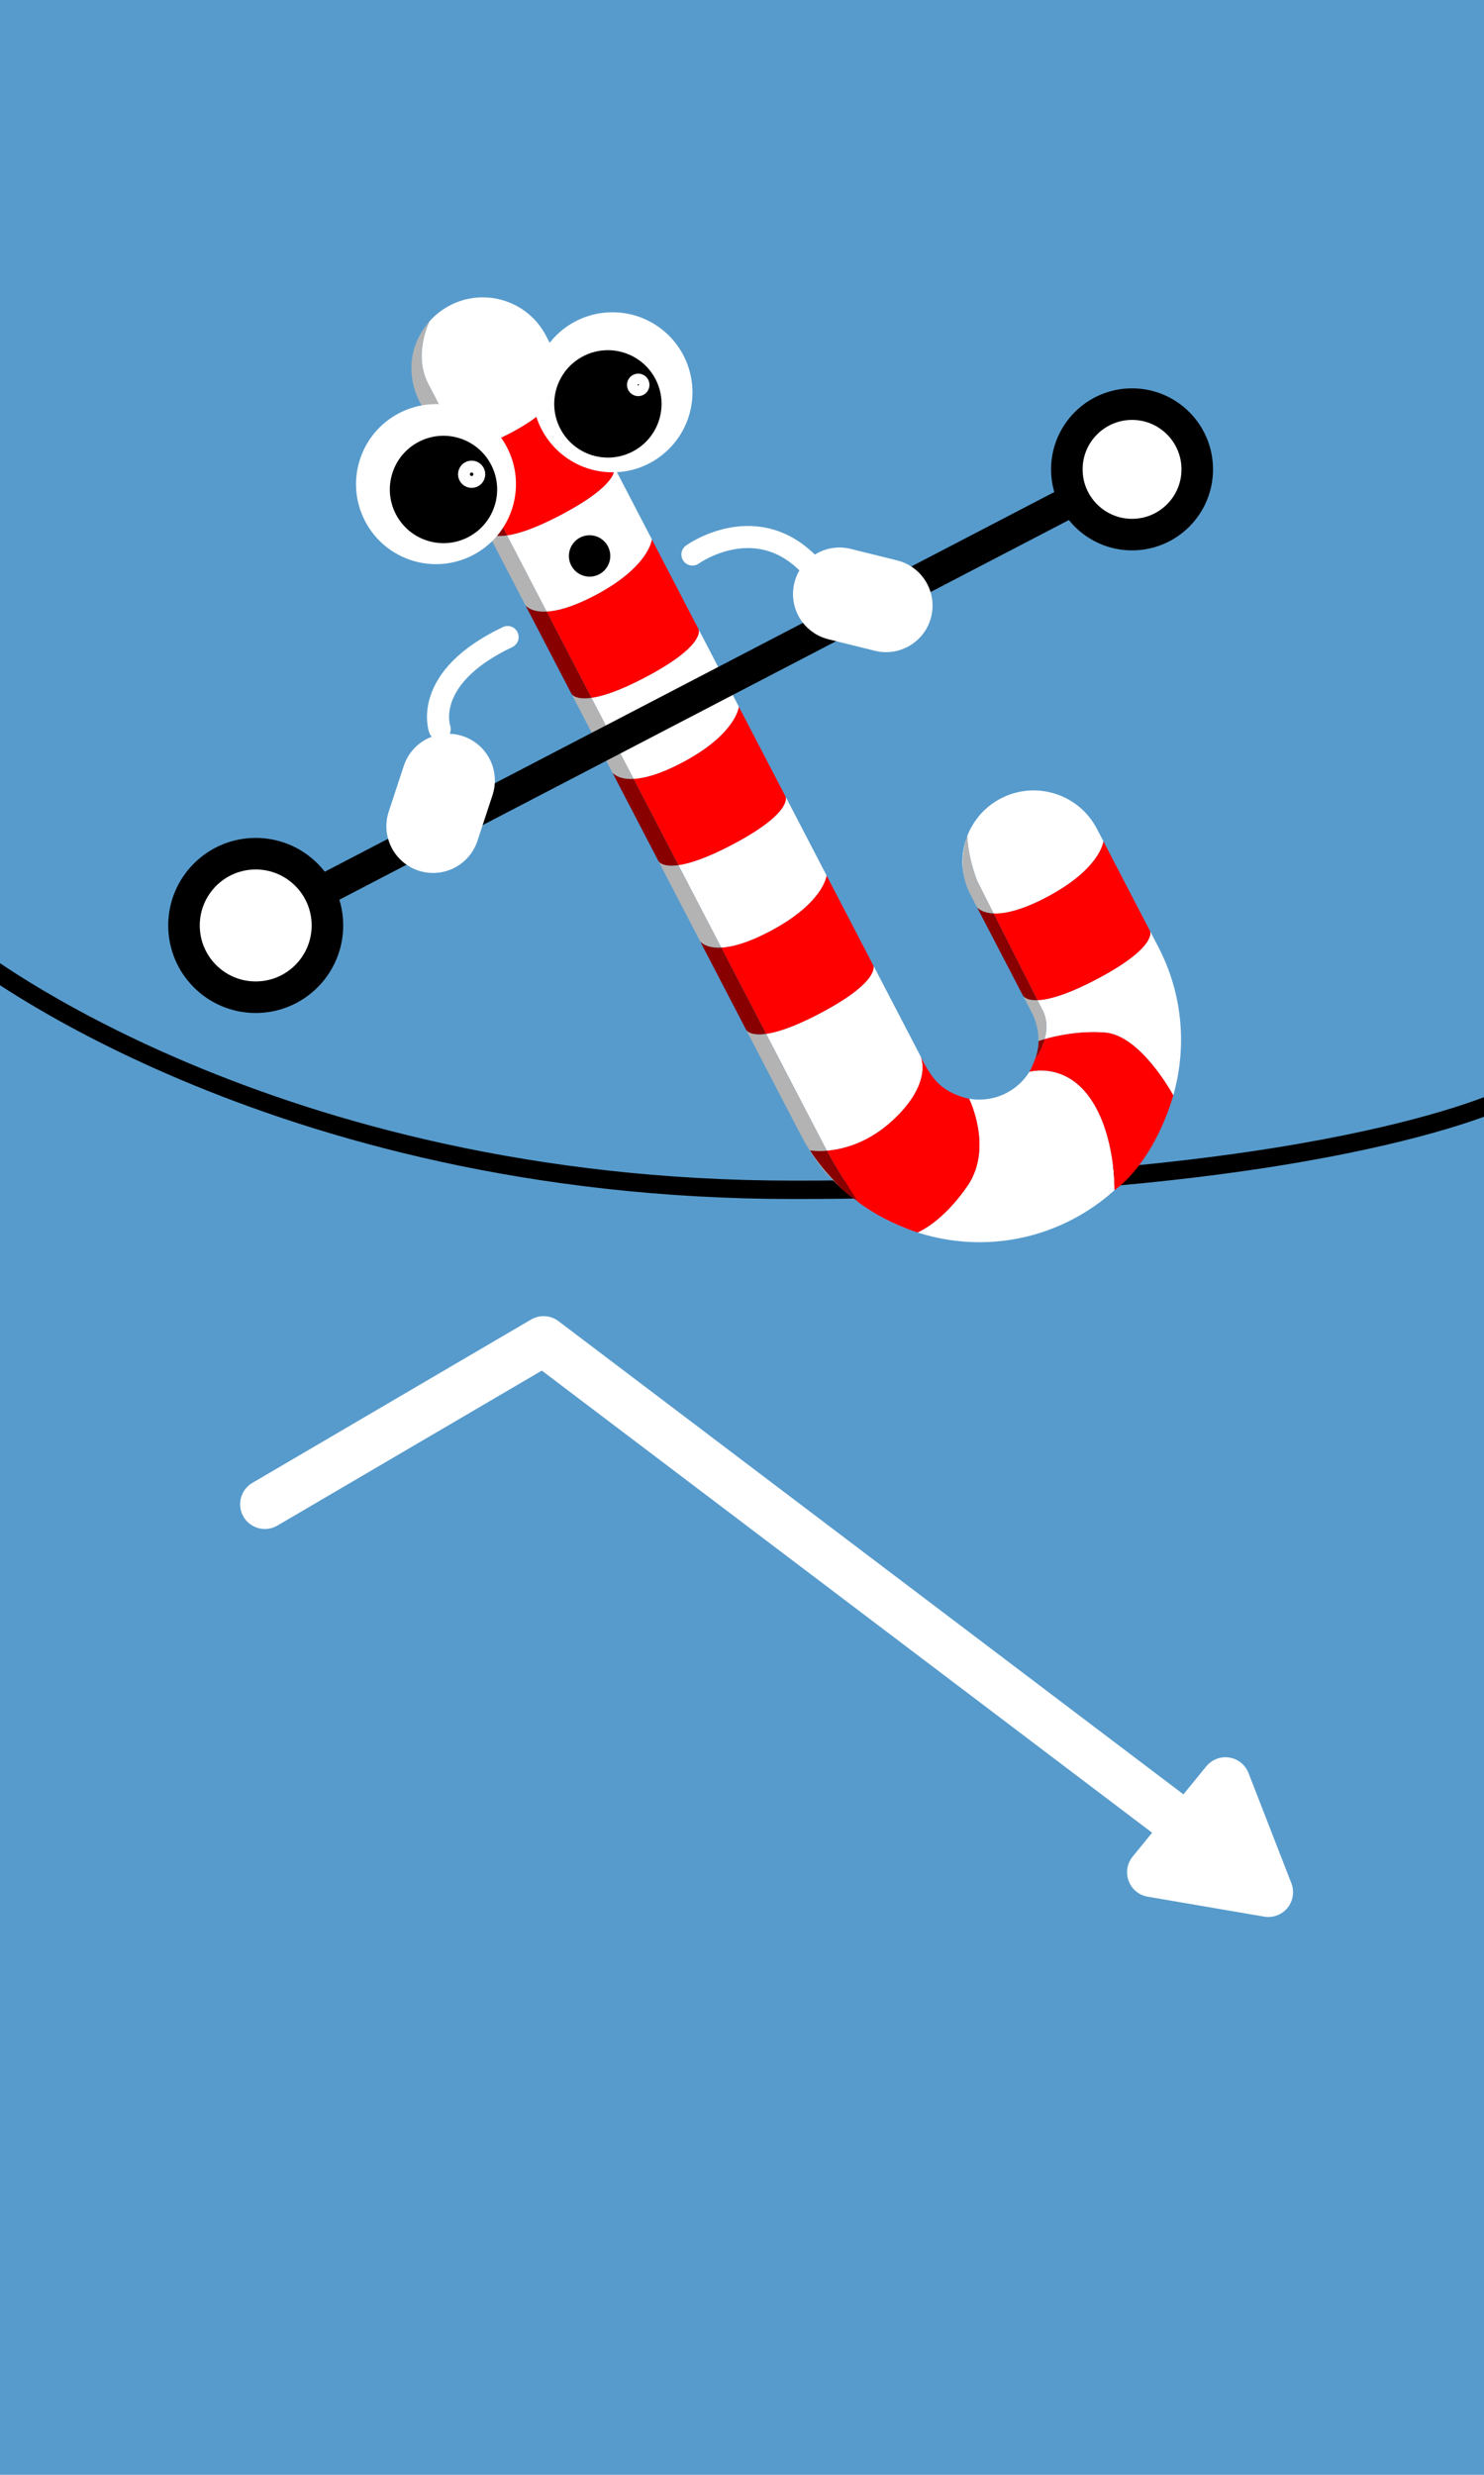 <?xml version="1.0" encoding="utf-8"?>
<!-- Generator: Adobe Illustrator 16.0.4, SVG Export Plug-In . SVG Version: 6.00 Build 0)  -->
<!DOCTYPE svg PUBLIC "-//W3C//DTD SVG 1.1//EN" "http://www.w3.org/Graphics/SVG/1.1/DTD/svg11.dtd">
<svg version="1.1" id="Calque_1" xmlns="http://www.w3.org/2000/svg" xmlns:xlink="http://www.w3.org/1999/xlink" x="0px" y="0px"
	 width="600px" height="1000px" viewBox="0 0 600 1000" enable-background="new 0 0 600 1000" xml:space="preserve">
<g id="Calque_1_1_">
	<rect fill="#579BCC" width="600" height="1000"/>
</g>
<g id="Calque_2">
</g>
<g id="texte">
</g>
<path fill="none" stroke="#000000" stroke-width="7.424" stroke-miterlimit="10" d="M-12.111,385.103
	c0,0,120.433,95.672,332.811,95.672c212.377,0,287.397-36.783,287.397-36.783"/>
<g>
	<path fill="#FFFFFF" d="M419.674,423.486c-0.005,0.036-0.01,0.072-0.016,0.109c0.002-0.015,0.005-0.027,0.008-0.041
		C419.668,423.532,419.672,423.51,419.674,423.486z"/>
	<path fill="#FFFFFF" d="M374.287,430.833l-2.061-3.956c0.01,0.018,0.019,0.04,0.032,0.071
		C372.454,427.376,373.176,428.915,374.287,430.833z"/>
	<path fill="#FFFFFF" d="M392.067,360.896c0.102,0.203,0.194,0.409,0.3,0.612l2.631,5.057c0,0.002,0.014,0.021,0.035,0.048
		C393.841,364.314,392.826,362.355,392.067,360.896z"/>
	<path fill="#FFFFFF" d="M417.541,409.952c0.031,0.063,0.064,0.128,0.095,0.194c-0.055-0.116-0.095-0.192-0.095-0.192V409.952z"/>
	<path fill="#FFFFFF" d="M260.242,274.023c-10.078,5.241-16.735,7.328-21.117,7.94c5.623,10.813,11.344,21.812,17.05,32.779
		c4.245-0.216,10.393-1.769,19.159-6.33c22.283-11.592,23.416-22.792,23.417-22.798l-16.316-31.37
		C282.62,254.668,284.947,261.173,260.242,274.023z"/>
	<path fill="#FFFFFF" d="M330.871,409.811c-10.078,5.244-16.737,7.327-21.117,7.939c14.045,27.002,23.609,45.391,24.563,47.228
		c6.496-0.55,16.729-3.066,26.723-12.364c15.39-14.324,11.747-24.435,11.219-25.665c-0.02-0.044-0.028-0.064-0.038-0.085
		l-19.158-36.832C353.242,390.44,355.604,396.944,330.871,409.811z"/>
	<path fill="#FFFFFF" d="M226.109,208.401c-10.078,5.243-16.735,7.329-21.117,7.943c4.99,9.592,10.375,19.943,16.016,30.788
		c4.245-0.214,10.395-1.768,19.16-6.329c22.29-11.595,23.416-22.8,23.416-22.8l2.906,5.588l-18.196-34.981
		C248.353,188.725,251.448,195.223,226.109,208.401z"/>
	<path fill="#FFFFFF" d="M173.113,155.051c1.02,1.96,6.055,11.644,13.764,26.46c4.243-0.216,10.393-1.771,19.157-6.329
		c22.241-11.568,23.413-22.745,23.419-22.796l-8.69-16.707c-7.343-14.12-24.745-19.612-38.86-12.271
		c-4.303,2.239-7.801,5.414-10.382,9.141c0.64-0.902,1.337-1.803,2.124-2.702C173.645,129.847,166.906,143.121,173.113,155.051z"/>
	<path fill="#FFFFFF" d="M295.409,341.635c-10.078,5.241-16.737,7.326-21.118,7.938c5.992,11.519,11.822,22.726,17.343,33.343
		c4.245-0.213,10.395-1.77,19.161-6.328c22.197-11.547,23.407-22.703,23.418-22.793l-16.614-31.947
		C317.745,322.171,320.321,328.675,295.409,341.635z"/>
	<path fill="#FFFFFF" d="M370.11,497.711c-4.688-1.597-8.939-3.458-12.768-5.475C361.441,494.427,365.717,496.247,370.11,497.711z"
		/>
	<path fill="#FFFFFF" d="M167.778,157.834c-0.156-0.491-0.312-1.016-0.459-1.573C167.458,156.788,167.609,157.312,167.778,157.834z"
		/>
	<path fill="#FFFFFF" d="M168.002,158.498c-0.065-0.188-0.129-0.375-0.194-0.574C167.869,158.115,167.936,158.307,168.002,158.498z"
		/>
	<path fill="#FFFFFF" d="M391.046,337.859c-2.133,5.548-2.551,11.729-0.979,17.678C387.956,346.871,390.782,338.597,391.046,337.859
		z"/>
	<path fill="#FFFFFF" d="M474.058,443.682c-0.604,1.965-1.238,3.843-1.9,5.629C472.86,447.459,473.491,445.58,474.058,443.682z"/>
	<path fill="#FFFFFF" d="M417.966,410.891c-0.047-0.113-0.087-0.206-0.128-0.299C417.882,410.689,417.924,410.79,417.966,410.891z"
		/>
	<path fill="#FFFFFF" d="M390.209,356.096c-0.003-0.012-0.006-0.025-0.01-0.037C390.203,356.07,390.206,356.084,390.209,356.096z"/>
	<path fill="#FFFFFF" d="M419.766,422.734c0.013-0.152,0.029-0.301,0.041-0.451C419.794,422.434,419.78,422.584,419.766,422.734z"/>
	<path fill="#FFFFFF" d="M167.255,156.011c-0.064-0.249-0.126-0.501-0.185-0.761C167.127,155.505,167.19,155.758,167.255,156.011z"
		/>
	<path fill="#FFFFFF" d="M317.687,446.913c-3.583-6.888-9.128-17.546-16.003-30.765c-0.002-0.002-0.003-0.008-0.003-0.008
		l-18.6-35.756c0,0,0.003,0.005,0.004,0.007c-5.347-10.28-11.017-21.179-16.857-32.409c-0.008-0.014-0.012-0.021-0.012-0.021
		l-6.747-12.971l63.979,123.003c0,0,0.003,0.001,0.002,0.001l-0.002-0.001L317.687,446.913z"/>
	<path fill="#FFFFFF" d="M212.457,244.602c-5.517-10.605-10.738-20.647-15.521-29.837c-0.002-0.003-0.006-0.008-0.007-0.012
		l20.943,40.268l-5.42-10.423C212.453,244.598,212.455,244.601,212.457,244.602z"/>
	<path fill="#FFFFFF" d="M440.812,443.815c-10.329-14.866-24.597-10.741-24.597-10.741c0.002-0.002,0.002-0.004,0.003-0.006
		c-2.194,3.512-5.319,6.506-9.252,8.551c-4.872,2.534-10.22,3.222-15.248,2.331c0.061,0.013,0.101,0.02,0.101,0.02
		s9.769,19.735-0.493,34.933c-10.059,14.9-19.966,18.939-20.358,19.096c20.028,6.428,42.502,5.202,62.596-5.249
		c6.304-3.278,11.998-7.275,17.042-11.831C450.607,480.826,451.123,458.659,440.812,443.815z"/>
	<path fill="#FFFFFF" d="M231.069,280.387c-0.001-0.003-0.007-0.008-0.007-0.011l16.561,31.839c0.002,0.002,0.004,0.005,0.005,0.007
		C242.081,301.558,236.522,290.872,231.069,280.387z"/>
	<path fill="#FFFFFF" d="M169.635,162.274c0,0-0.008-0.013-0.009-0.016c0.002,0.005,0.004,0.01,0.007,0.016l8.693,16.715
		c0.003,0.001,0.004,0.003,0.004,0.006C172.848,168.448,169.635,162.274,169.635,162.274z"/>
	<path fill="#FFFFFF" d="M442.785,395.989c-11.941,6.214-19.095,8.001-23.328,8.145c0.831,1.627,1.523,2.973,2.028,3.944
		c2.11,4.057,1.841,8.312,0.874,11.811c4.285-1.242,13.688-3.449,24.343-2.67c14.406,1.053,27.378,24.85,27.667,25.387
		c5.505-19.354,3.949-40.753-6.047-59.969l-3.35-6.44C465.024,376.301,468.146,382.798,442.785,395.989z"/>
	<path fill="#FFFFFF" d="M404.636,322.643c-6.474,3.367-11.127,8.852-13.569,15.164c0.365,9.184,4.021,18.133,4.021,18.133
		s2.814,5.592,6.636,13.169c4.238,0.188,10.874-1.075,20.991-6.338c22.286-11.593,23.416-22.796,23.417-22.802l-2.634-5.059
		C436.157,320.793,418.756,315.3,404.636,322.643z"/>
	<polygon fill="#FF0000" points="248.291,188.605 229.453,152.383 229.453,152.386 248.294,188.611 	"/>
	<path fill="#FF0000" d="M178.32,178.98l18.599,35.756c0,0,0.005,0.007,0.011,0.017l-18.604-35.764
		C178.325,178.987,178.32,178.98,178.32,178.98z"/>
	<path fill="#FF0000" d="M178.33,178.995c0-0.003-0.001-0.004-0.004-0.006l18.604,35.764c0.001,0.004,0.005,0.009,0.007,0.012
		C189.445,200.362,183.047,188.062,178.33,178.995z"/>
	<path fill="#FF0000" d="M206.034,175.182c-8.765,4.559-14.914,6.113-19.157,6.329c5.026,9.665,11.191,21.518,18.115,34.833
		c4.382-0.614,11.039-2.7,21.117-7.943c25.339-13.179,22.243-19.677,22.185-19.791l-18.841-36.225
		C229.447,152.438,228.275,163.614,206.034,175.182z"/>
	<path fill="#FF0000" d="M282.424,254.222l-15.934-30.63l15.944,30.654C282.428,254.23,282.424,254.222,282.424,254.222z"/>
	<path fill="#FF0000" d="M231.05,280.354c0,0,0.004,0.009,0.013,0.021l-13.189-25.355L231.05,280.354z"/>
	<path fill="#FF0000" d="M212.457,244.602c-0.002-0.001-0.004-0.004-0.004-0.004l5.42,10.423l13.189,25.355
		c0,0.003,0.006,0.008,0.007,0.011C224.656,268.056,218.388,256.006,212.457,244.602z"/>
	<path fill="#FF0000" d="M240.168,240.804c-8.766,4.561-14.915,6.114-19.16,6.329c5.818,11.187,11.907,22.895,18.117,34.832
		c4.382-0.612,11.039-2.699,21.117-7.94c24.705-12.851,22.378-19.355,22.192-19.778l-15.944-30.654l-2.906-5.588
		C263.584,218.003,262.458,229.209,240.168,240.804z"/>
	<path fill="#FF0000" d="M317.591,321.833l-18.84-36.218l0,0l18.848,36.232C317.594,321.839,317.591,321.833,317.591,321.833z"/>
	<polygon fill="#FF0000" points="247.62,312.209 259.469,334.99 247.623,312.215 	"/>
	<path fill="#FF0000" d="M266.228,347.982c-6.07-11.673-12.327-23.702-18.6-35.76c-0.001-0.002-0.003-0.005-0.005-0.007
		l11.846,22.775l6.747,12.971C266.216,347.961,266.22,347.969,266.228,347.982z"/>
	<path fill="#FF0000" d="M275.334,308.413c-8.767,4.561-14.914,6.114-19.159,6.33c6.104,11.737,12.19,23.436,18.116,34.831
		c4.381-0.612,11.04-2.697,21.118-7.938c24.912-12.96,22.336-19.463,22.189-19.787l-18.848-36.232
		C298.75,285.621,297.617,296.821,275.334,308.413z"/>
	<path fill="#FF0000" d="M353.053,390.01l-18.838-36.222l-0.002,0.007l18.85,36.236C353.057,390.018,353.053,390.01,353.053,390.01z
		"/>
	<path fill="#FF0000" d="M310.795,376.588c-8.767,4.559-14.916,6.115-19.161,6.328c6.553,12.598,12.673,24.362,18.12,34.834
		c4.38-0.612,11.039-2.695,21.117-7.939c24.733-12.866,22.371-19.37,22.191-19.779l-18.85-36.236
		C334.202,353.885,332.992,365.041,310.795,376.588z"/>
	<path fill="#FF0000" d="M283.081,380.385l18.6,35.756c0,0,0.001,0.006,0.003,0.008c-5.463-10.504-11.768-22.626-18.599-35.757
		C283.084,380.39,283.081,380.385,283.081,380.385z"/>
	
		<rect x="435.135" y="358.081" transform="matrix(0.461 0.887 -0.887 0.461 563.039 -211.3)" fill="#FF0000" width="40.831" height="0"/>
	<path fill="#FF0000" d="M394.998,366.564l-0.002-0.002l6.426,12.351c-0.006-0.007-0.009-0.015-0.012-0.021L394.998,366.564z"/>
	<path fill="#FF0000" d="M395.033,366.612c-0.021-0.026-0.035-0.046-0.035-0.048l6.412,12.328
		C399.072,374.395,396.852,370.111,395.033,366.612z"/>
	<path fill="#FF0000" d="M422.714,362.771c-10.117,5.263-16.753,6.525-20.991,6.338c5.653,11.21,13.512,26.77,17.734,35.025
		c4.233-0.144,11.387-1.931,23.328-8.145c25.36-13.191,22.239-19.688,22.188-19.793l-18.842-36.228
		C446.13,339.975,445,351.178,422.714,362.771z"/>
	<path fill="#FF0000" d="M346.854,485.695c0,0-1.4-1.086-4.264-3.576c-0.513-0.439-1.021-0.884-1.524-1.338
		c-1.271-1.127-2.761-2.469-4.467-4.037c4.761,4.946,11.544,10.648,20.743,15.492c-3.718-1.986-7.283-4.275-10.676-6.833
		C346.787,485.59,346.854,485.695,346.854,485.695z"/>
	<path fill="#FF0000" d="M370.951,498.004c0,0,0.009-0.005,0.017-0.006c-0.285-0.092-0.57-0.19-0.857-0.287
		C370.394,497.809,370.665,497.91,370.951,498.004z"/>
	<path fill="#FF0000" d="M391.719,443.95c-0.809-0.164-6.64-1.443-11.137-5.131c-2.588-2.12-4.794-5.392-6.295-7.986l0.292,0.563
		C378.156,438.271,384.618,442.69,391.719,443.95z"/>
	<path fill="#FF0000" d="M372.202,426.821c0,0,0.014,0.029,0.019,0.042l0.006,0.014
		C372.214,426.843,372.202,426.821,372.202,426.821z"/>
	<path fill="#FF0000" d="M372.227,426.877l-0.006-0.014c0.01,0.021,0.019,0.041,0.038,0.085
		C372.245,426.917,372.236,426.895,372.227,426.877z"/>
	<path fill="#FF0000" d="M342.591,482.119c-0.47-0.408-0.974-0.85-1.524-1.338C341.569,481.235,342.078,481.68,342.591,482.119z"/>
	<path fill="#FF0000" d="M391.326,478.902c10.262-15.197,0.493-34.933,0.493-34.933s-0.04-0.007-0.101-0.02
		c-7.101-1.26-13.562-5.679-17.14-12.554l-0.292-0.563c-1.111-1.918-1.833-3.457-2.028-3.885c0.528,1.23,4.171,11.341-11.219,25.665
		c-9.993,9.298-20.227,11.814-26.723,12.364c0.053,0.1,0.085,0.161,0.085,0.161c3.164,6.082,10.968,18.25,12.265,20.265
		c3.393,2.558,6.958,4.847,10.676,6.833c3.828,2.017,8.08,3.878,12.768,5.475c0.287,0.097,0.572,0.195,0.857,0.287
		C371.36,497.842,381.268,493.803,391.326,478.902z"/>
	<path fill="#FF0000" d="M450.605,480.922c0,0,12.92-8.323,21.552-31.611c-4.525,11.916-11.815,22.812-21.552,31.607
		C450.604,480.918,450.605,480.922,450.605,480.922z"/>
	<path fill="#FF0000" d="M474.383,442.63c0,0-0.009-0.019-0.014-0.024c-0.101,0.357-0.203,0.716-0.312,1.076
		C474.167,443.329,474.278,442.986,474.383,442.63z"/>
	<path fill="#FF0000" d="M419.136,426.26c0.078-0.3,0.151-0.604,0.218-0.908c0.015-0.071,0.027-0.141,0.043-0.212
		c0.104-0.512,0.191-1.026,0.262-1.544c-0.373,2.068-1.279,5.222-3.439,9.473c1.079-1.726,1.937-3.574,2.547-5.502
		C418.91,427.127,419.023,426.693,419.136,426.26z"/>
	<path fill="#FF0000" d="M419.354,425.352c-0.066,0.305-0.14,0.608-0.218,0.908C419.216,425.956,419.287,425.654,419.354,425.352z"
		/>
	<path fill="#FF0000" d="M446.702,417.219c-10.655-0.779-20.058,1.428-24.343,2.67c-1.232,4.463-3.598,7.691-3.598,7.691
		c0.001-0.006,0.002-0.008,0.004-0.014c-0.61,1.928-1.468,3.776-2.547,5.502c-0.001,0.002-0.001,0.004-0.003,0.006
		c0,0,14.268-4.125,24.597,10.741c10.311,14.844,9.795,37.011,9.793,37.103c9.736-8.796,17.026-19.691,21.552-31.607
		c0.662-1.786,1.296-3.664,1.9-5.629c0.108-0.36,0.211-0.719,0.312-1.076C474.08,442.068,461.108,418.271,446.702,417.219z"/>
	<path fill="#FF0000" d="M419.666,423.555c-0.003,0.014-0.006,0.026-0.008,0.041c-0.07,0.518-0.157,1.032-0.262,1.544
		C419.505,424.605,419.597,424.076,419.666,423.555z"/>
	<path fill="#B3B3B3" d="M167.808,157.924c-0.009-0.029-0.019-0.06-0.029-0.089C167.788,157.864,167.799,157.895,167.808,157.924z"
		/>
	<path fill="#B3B3B3" d="M169.626,162.259c-0.639-1.232-1.177-2.489-1.624-3.761C168.795,160.784,169.571,162.163,169.626,162.259z"
		/>
	<path fill="#B3B3B3" d="M327.488,464.865c0,0,0.019,0.004,0.03,0.006c-1.176-1.807-2.306-3.656-3.353-5.582
		c-0.251-0.422-0.488-0.854-0.717-1.295c0.016,0.035,6.114,12.266,13.083,18.686c0.023,0.022,0.044,0.043,0.067,0.064
		C330.232,470.126,327.488,464.865,327.488,464.865z"/>
	<path fill="#B3B3B3" d="M167.319,156.262c-0.022-0.084-0.043-0.167-0.064-0.25C167.277,156.095,167.297,156.179,167.319,156.262z"
		/>
	<path fill="#B3B3B3" d="M171.521,132.549c-6,8.483-5.764,16.978-4.45,22.701C165.297,147.329,166.995,139.085,171.521,132.549z"/>
	<path fill="#B3B3B3" d="M291.634,382.916c-5.521-10.617-11.351-21.824-17.343-33.343c-6.386,0.892-7.923-1.356-8.063-1.591
		c5.841,11.23,11.511,22.129,16.857,32.409C283.15,380.479,285.191,383.242,291.634,382.916z"/>
	<path fill="#B3B3B3" d="M221.008,247.132c-5.641-10.845-11.025-21.196-16.016-30.788c-6.325,0.884-7.89-1.31-8.056-1.579
		c4.782,9.19,10.004,19.232,15.521,29.837C212.494,244.656,214.52,247.461,221.008,247.132z"/>
	<path fill="#B3B3B3" d="M178.33,178.995c0.143,0.191,2.231,2.836,8.547,2.516c-7.709-14.816-12.744-24.5-13.764-26.46
		c-6.207-11.93,0.531-25.204,0.531-25.204c-0.787,0.899-1.484,1.8-2.124,2.702c-4.525,6.536-6.224,14.779-4.45,22.701
		c0.059,0.26,0.12,0.513,0.185,0.761c0.021,0.083,0.042,0.167,0.064,0.25c0.146,0.557,0.303,1.082,0.459,1.573
		c0.011,0.03,0.021,0.06,0.029,0.089c0.065,0.199,0.129,0.386,0.194,0.574c0.447,1.272,0.985,2.529,1.624,3.761
		c0.001,0.003,0.009,0.016,0.009,0.016S172.848,168.448,178.33,178.995z"/>
	<path fill="#B3B3B3" d="M256.175,314.743c-5.706-10.967-11.427-21.965-17.05-32.779c-6.307,0.882-7.883-1.295-8.056-1.577
		c5.453,10.485,11.012,21.171,16.559,31.835C247.737,312.372,249.807,315.065,256.175,314.743z"/>
	<path fill="#B3B3B3" d="M327.519,464.871c0.246,0.041,2.815,0.441,6.799,0.106c-0.954-1.837-10.519-20.226-24.563-47.228
		c-6.605,0.924-8.02-1.508-8.07-1.602c6.875,13.219,12.42,23.877,16.003,30.765l5.761,11.08l0.002,0.001
		c0.229,0.44,0.466,0.873,0.717,1.295C325.213,461.215,326.343,463.064,327.519,464.871z"/>
	<path fill="#890000" d="M204.992,216.344c-6.924-13.315-13.089-25.168-18.115-34.833c-6.315,0.32-8.404-2.325-8.547-2.516
		c4.717,9.066,11.115,21.367,18.606,35.77C197.103,215.034,198.667,217.229,204.992,216.344z"/>
	<path fill="#890000" d="M239.125,281.964c-6.21-11.937-12.299-23.645-18.117-34.832c-6.488,0.329-8.514-2.476-8.551-2.53
		c5.931,11.404,12.199,23.454,18.612,35.785C231.242,280.668,232.818,282.846,239.125,281.964z"/>
	<path fill="#890000" d="M274.291,349.573c-5.926-11.395-12.012-23.094-18.116-34.831c-6.368,0.323-8.438-2.371-8.547-2.52
		c6.272,12.058,12.529,24.086,18.6,35.76C266.368,348.217,267.905,350.465,274.291,349.573z"/>
	<path fill="#890000" d="M283.085,380.392c6.831,13.131,13.136,25.253,18.599,35.757c0.051,0.094,1.465,2.525,8.07,1.602
		c-5.447-10.472-11.567-22.236-18.12-34.834C285.191,383.242,283.15,380.479,283.085,380.392z"/>
	<path fill="#B3B3B3" d="M346.854,485.695c0,0-0.067-0.105-0.188-0.292c-1.39-1.048-2.748-2.142-4.076-3.284
		C345.454,484.609,346.854,485.695,346.854,485.695z"/>
	<path fill="#B3B3B3" d="M327.519,464.871c-0.012-0.002-0.03-0.006-0.03-0.006s2.744,5.261,9.111,11.879
		c1.706,1.568,3.195,2.91,4.467,4.037C335.969,476.168,331.404,470.844,327.519,464.871z"/>
	<path fill="#890000" d="M341.066,480.781c0.551,0.488,1.055,0.93,1.524,1.338c1.328,1.143,2.687,2.236,4.076,3.284
		c-1.297-2.015-9.101-14.183-12.265-20.265c0,0-0.032-0.062-0.085-0.161c-3.983,0.335-6.553-0.065-6.799-0.106
		C331.404,470.844,335.969,476.168,341.066,480.781z"/>
	<path fill="#B3B3B3" d="M390.199,356.059c-0.048-0.174-0.088-0.348-0.133-0.521C390.107,355.71,390.154,355.887,390.199,356.059z"
		/>
	<path fill="#B3B3B3" d="M391.067,337.799c0,0-0.009,0.026-0.021,0.06c0.007-0.019,0.014-0.036,0.021-0.053
		C391.067,337.805,391.065,337.801,391.067,337.799z"/>
	<path fill="#B3B3B3" d="M401.749,379.545l-0.327-0.632c7.469,14.387,16.074,30.95,16.119,31.039
		c-0.115-0.241-0.229-0.481-0.351-0.72L401.749,379.545z"/>
	<path fill="#B3B3B3" d="M419.674,423.486c0.033-0.249,0.064-0.5,0.092-0.752C419.741,422.982,419.707,423.235,419.674,423.486z"/>
	<path fill="#B3B3B3" d="M419.807,422.283c0.318-3.795-0.263-7.701-1.841-11.393C418.725,412.708,420.202,417.027,419.807,422.283z"
		/>
	<path fill="#B3B3B3" d="M392.013,360.789c0.018,0.033,0.038,0.071,0.055,0.106c-0.77-1.569-1.394-3.174-1.858-4.8
		C390.631,357.665,391.212,359.245,392.013,360.789z"/>
	<path fill="#B3B3B3" d="M417.838,410.592c-0.065-0.149-0.133-0.297-0.202-0.445C417.687,410.249,417.754,410.4,417.838,410.592z"/>
	<path fill="#B3B3B3" d="M419.896,420.672c0,0,0.889-0.325,2.463-0.783c0.967-3.498,1.236-7.754-0.874-11.811
		c-0.505-0.972-1.197-2.317-2.028-3.944c-4.83,0.165-5.862-1.812-5.862-1.812l-11.846-22.776l15.441,29.688
		c0.122,0.238,0.235,0.479,0.351,0.72v0.002c0,0,0.04,0.076,0.095,0.192c0.069,0.148,0.137,0.296,0.202,0.445
		c0.041,0.093,0.081,0.186,0.128,0.299c1.578,3.691,2.159,7.598,1.841,11.393c-0.012,0.15-0.028,0.299-0.041,0.451
		c-0.027,0.252-0.059,0.503-0.092,0.752c-0.002,0.023-0.006,0.046-0.008,0.068C420.008,421.644,419.896,420.672,419.896,420.672z"/>
	<path fill="#B3B3B3" d="M401.723,369.108c-3.821-7.577-6.636-13.169-6.636-13.169s-3.655-8.949-4.021-18.133
		c-0.007,0.017-0.014,0.034-0.021,0.053c-0.264,0.737-3.09,9.012-0.979,17.678c0.045,0.174,0.085,0.348,0.133,0.521
		c0.004,0.012,0.007,0.025,0.01,0.037c0.465,1.626,1.089,3.23,1.858,4.8c0.759,1.46,1.773,3.419,2.966,5.717
		C395.287,366.932,397.037,368.902,401.723,369.108z"/>
	<path fill="#B3B3B3" d="M401.41,378.893c0.003,0.006,0.006,0.014,0.012,0.021l0.327,0.632L401.41,378.893z"/>
	<path fill="#890000" d="M395.033,366.612c1.818,3.499,4.039,7.782,6.377,12.28l0.339,0.652l11.846,22.776
		c0,0,1.032,1.978,5.862,1.812c-4.223-8.256-12.081-23.815-17.734-35.025C397.037,368.902,395.287,366.932,395.033,366.612z"/>
	<path fill="#B3B3B3" d="M419.396,425.14c-0.016,0.071-0.028,0.141-0.043,0.212C419.368,425.28,419.381,425.209,419.396,425.14z"/>
	<path fill="#B3B3B3" d="M418.766,427.566c0.137-0.43,0.258-0.867,0.37-1.307C419.023,426.693,418.91,427.127,418.766,427.566z"/>
	<path fill="#890000" d="M419.666,423.555c-0.069,0.521-0.161,1.051-0.27,1.585c-0.016,0.069-0.028,0.141-0.043,0.212
		c-0.066,0.303-0.138,0.604-0.218,0.908c-0.112,0.439-0.233,0.877-0.37,1.307c-0.002,0.006-0.003,0.008-0.004,0.014
		c0,0,2.365-3.229,3.598-7.691c-1.574,0.458-2.463,0.783-2.463,0.783S420.008,421.644,419.666,423.555z"/>
</g>
<circle fill="#FFFFFF" stroke="#FFFFFF" stroke-width="4.803" stroke-linecap="round" stroke-linejoin="round" stroke-miterlimit="10" cx="247.633" cy="158.518" r="29.932"/>
<path stroke="#FFFFFF" stroke-width="4.803" stroke-linecap="round" stroke-linejoin="round" stroke-miterlimit="10" d="
	M267.16,152.086c6.142,11.809,1.549,26.359-10.26,32.499c-11.808,6.142-26.355,1.551-32.498-10.257
	c-6.141-11.809-1.55-26.357,10.259-32.501C246.468,135.687,261.02,140.279,267.16,152.086z"/>
<circle stroke="#FFFFFF" stroke-width="4.803" stroke-linecap="round" stroke-linejoin="round" stroke-miterlimit="10" cx="258.048" cy="155.523" r="2.148"/>
<path fill="#FFFFFF" stroke="#FFFFFF" stroke-width="4.803" stroke-linecap="round" stroke-linejoin="round" stroke-miterlimit="10" d="
	M202.83,181.822c7.626,14.664,1.921,32.736-12.738,40.361c-14.668,7.628-32.739,1.925-40.365-12.74
	c-7.629-14.665-1.924-32.736,12.74-40.364C177.131,161.453,195.201,167.158,202.83,181.822z"/>
<path stroke="#FFFFFF" stroke-width="4.803" stroke-linecap="round" stroke-linejoin="round" stroke-miterlimit="10" d="
	M200.688,186.663c6.141,11.808,1.546,26.358-10.258,32.497c-11.807,6.142-26.358,1.551-32.499-10.259
	c-6.141-11.807-1.55-26.358,10.259-32.5C179.994,170.262,194.546,174.854,200.688,186.663z"/>
<circle stroke="#FFFFFF" stroke-width="4.803" stroke-linecap="round" stroke-linejoin="round" stroke-miterlimit="10" cx="190.69" cy="191.635" r="3.106"/>
<line fill="none" stroke="#000000" stroke-width="12.755" stroke-miterlimit="10" x1="103.389" y1="373.951" x2="451.856" y2="192.701"/>
<circle fill="#FFFFFF" stroke="#000000" stroke-width="12.755" stroke-miterlimit="10" cx="457.701" cy="189.658" r="26.361"/>
<circle fill="#FFFFFF" stroke="#000000" stroke-width="12.755" stroke-miterlimit="10" cx="103.386" cy="373.953" r="28.997"/>
<path fill="#FFFFFF" d="M376.489,249.239c-2.502,10.08-12.7,16.225-22.781,13.723l-18.81-4.665
	c-10.08-2.504-16.22-12.702-13.721-22.783l0,0c2.502-10.082,12.699-16.225,22.779-13.723l18.81,4.665
	C372.847,228.959,378.991,239.157,376.489,249.239L376.489,249.239z"/>
<path fill="#FFFFFF" d="M187.109,297.447c9.901,3.265,15.287,13.938,12.019,23.846l-6.092,18.477
	c-3.263,9.904-13.937,15.284-23.845,12.02l0,0c-9.902-3.266-15.282-13.94-12.019-23.845l6.091-18.475
	C166.53,299.562,177.205,294.184,187.109,297.447L187.109,297.447z"/>
<path fill="none" stroke="#FFFFFF" stroke-width="8.928" stroke-linecap="round" stroke-linejoin="round" stroke-miterlimit="10" d="
	M213.578,267.34"/>
<path fill="none" stroke="#FFFFFF" stroke-width="8.928" stroke-linecap="round" stroke-linejoin="round" stroke-miterlimit="10" d="
	M193.824,294.227"/>
<path fill="none" stroke="#FFFFFF" stroke-width="8.928" stroke-linecap="round" stroke-linejoin="round" stroke-miterlimit="10" d="
	M279.961,224.062c0,0,26.493-19.088,48.521,5.468"/>
<path fill="none" stroke="#FFFFFF" stroke-width="8.928" stroke-linecap="round" stroke-linejoin="round" stroke-miterlimit="10" d="
	M177.773,294.588c0,0-7.486-20.553,27.455-37.168"/>
<circle cx="238.38" cy="224.649" r="8.364"/>
<polyline fill="none" stroke="#FFFFFF" stroke-width="20" stroke-linecap="round" stroke-linejoin="round" stroke-miterlimit="10" points="
	107.085,607.825 219.772,541.819 481.443,739.839 "/>
<polygon fill="#FFFFFF" stroke="#FFFFFF" stroke-width="20" stroke-linecap="round" stroke-linejoin="round" stroke-miterlimit="10" points="
	495.467,720.051 465.684,756.533 512.801,764.601 "/>
</svg>
